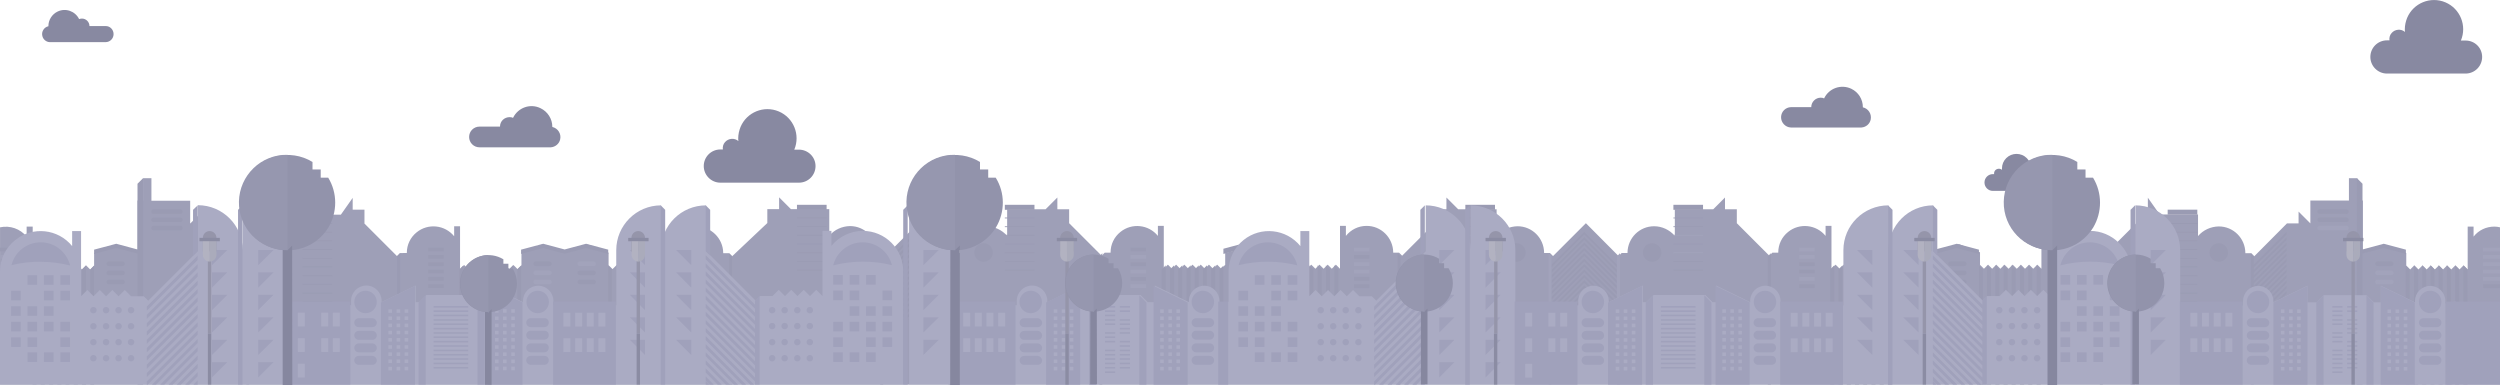 <svg xmlns="http://www.w3.org/2000/svg" width="1400" height="215.7" viewBox="0 0 1400 215.7">
    <path fill="#9E9FB7" d="M1396.8 126.9c-4.5 0-8.8 2-11.6 5.6v-5.6h-3.3v24l-2.3-2.3-2.3 2.3-2.3-2.3-2.3 2.3-2.3-2.3-2.3 2.3-2.3-2.3-2.3 2.3-2.3-2.3-2.3 2.3-2.3-2.3-2.3 2.3-2.3-2.3-2.3 2.3-2.2-2.2v-7l-11.8-4.6-12.5 4.6v-29.4h-3.1V99.8h-4.7v12.5h-21.6v12.8l-6.6-6.6v6.6h-6.5l-18.3 18.4-1.7-1.7h-3.3v-.2c-.1-8.2-6.7-14.8-14.9-14.8-4.5.1-8.7 2-11.6 5.4v-12.1h-21.5l-6.6-9.4v6.6h-6.6v7.8l-18.2 18.2-1.7-1.7h-3.3v-.2c-.1-8.2-6.9-14.8-15.1-14.8-4.4.1-8.6 2.1-11.4 5.5v-5.6h-3.3v24l-2.3-2.3-2.3 2.3-2.3-2.3-2.3 2.3-2.3-2.3-2.3 2.3-2.3-2.3-2.3 2.3-2.3-2.3-2.3 2.3-2.3-2.3-2.3 2.3-2.3-2.3-2.3 2.3-2.2-2.2v-7l-11.8-4.6-12.6 4.6-12.6-4.6-11.8 4.6v7l-2.2 2.2-2.3-2.3-2.3 2.3-2.3-2.3-2.3 2.3-2.3-2.3-2.3 2.3-2.3-2.3-2.3 2.3-2.3-2.3-2.3 2.3-2.3-2.3-2.3 2.3-2.3-2.3-2.3 2.3v-24h-3.3v5.6c-5.2-6.4-14.6-7.4-21-2.2-3.5 2.8-5.5 7-5.5 11.4v.2h-3.3l-1.7 1.7-18.2-18.2v-7.8H966v-6.6l-6.6 6.6h-21.5v14.9c-2.9-3.4-7.2-5.4-11.6-5.4-8.2 0-14.8 6.6-14.9 14.8v.2h-3.3l-1.7 1.7-18.3-18.4-18.4 18.4-1.7-1.7h-3.3v-.2c-.1-8.2-6.7-14.8-14.9-14.8-4.5.1-8.7 2-11.7 5.4v-14.9h-21.5l-6.6-6.6v6.6h-6.6v7.8l-18.2 18.2-1.7-1.7h-3.3v-.2c-.1-8.2-6.8-14.9-15-14.8-4.5 0-8.7 2.1-11.5 5.6v-5.6h-3.3v24l-2.3-2.3-2.3 2.3-2.3-2.3-2.3 2.3-2.3-2.3-2.3 2.3-2.3-2.3-2.3 2.3-2.3-2.3-2.3 2.3-2.3-2.3-2.3 2.3-2.3-2.3-2.3 2.3-2.2-2.2v-6.6l-14.9-4-15 4v6.6l-2.2 2.2-2.3-2.3-2.3 2.3-2.3-2.3-2.3 2.3-2.3-2.3-2.3 2.3-2.3-2.3-2.3 2.3-2.3-2.3-2.3 2.3-2.3-2.3-2.3 2.3-2.3-2.3-2.3 2.3v-24h-3.3v5.6c-5.2-6.4-14.6-7.4-21-2.2-3.5 2.8-5.5 7-5.5 11.4v.2h-3.3l-1.7 1.7-18.2-18.2v-7.8h-6.6v-6.6l-6.6 6.6H564v14.9c-2.9-3.4-7.2-5.3-11.6-5.4-8.2 0-14.8 6.6-14.9 14.8v.2h-3.3l-1.7 1.7-18.3-18.4-18.3 18.3-1.7-1.7h-3.3v-.2c-.1-8.2-6.7-14.8-14.9-14.8-4.5.1-8.7 2-11.6 5.4v-14.9h-21.5l-6.6-6.6v6.6h-6.6v7.8L410 143.5l-1.7-1.7H405v-.2c-.1-8.2-6.9-14.8-15.1-14.8-4.4.1-8.6 2.1-11.4 5.5v-5.6h-3.3v24l-2.3-2.3-2.3 2.3-2.3-2.3-2.3 2.3-2.3-2.3-2.3 2.3-2.3-2.3-2.3 2.3-2.3-2.3-2.3 2.3-2.3-2.3-2.3 2.3-2.3-2.3-2.3 2.3-2.2-2.2v-7l-11.8-4.6-12.6 4.6-12.6-4.6-11.8 4.6v7l-2.2 2.2-2.3-2.3-2.3 2.3-2.3-2.3-2.3 2.3-2.3-2.3-2.3 2.3-2.3-2.3-2.3 2.3-2.3-2.3-2.3 2.3-2.3-2.3-2.3 2.3-2.3-2.3-2.3 2.3v-24h-3.3v5.6c-5.2-6.4-14.6-7.4-21-2.2-3.5 2.8-5.5 7-5.5 11.4v.2H224l-1.7 1.7-18.2-18.2v-7.8h-6.6v-6.6l-6.6 9.4h-21.5v12.1c-2.9-3.4-7.1-5.3-11.6-5.4-8.2 0-14.8 6.6-14.9 14.8v.2h-3.3l-1.7 1.7-18.3-18.4h-6.5v-6.6l-6.6 6.6v-12.8H84.8V99.8h-4.7v12.5H77v29.4l-12.5-4.6-11.8 4.6v7l-2.2 2.2-2.3-2.3-2.3 2.3-2.3-2.3-2.3 2.3-2.3-2.3-2.3 2.3-2.3-2.3-2.3 2.3-2.3-2.3-2.3 2.3-2.3-2.3-2.3 2.3-2.3-2.3-2.3 2.3v-24h-3.4v5.6c-3.6-4.4-9.3-6.4-14.9-5.2v88.1h1400v-88.1c-1.1-.3-2.2-.4-3.2-.4z"></path>
    <g fill="#9A9BB3">
        <path d="M408.3 215.3h1.7v-71.8l-1.7-1.7zm-185.9 0h1.7v-73.5l-1.7 1.7zm393.3 0h1.6v-73.5l-1.6 1.7zm-308.1-68.9H300c-.7 0-1.3.6-1.3 1.3 0 .7.6 1.3 1.3 1.3h7.7c.7 0 1.3-.6 1.3-1.3-.1-.7-.6-1.3-1.4-1.3zm-50.4 33.5h2.3v-31.3l-2.3 2.3zm4.7 0h2.3v-31.3l-2.3 2.3zm4.6 0h2.3v-31.3l-2.3 2.3zm4.7 0h2.3v-31.3l-2.3 2.3zm4.5 0h2.3v-31.3l-2.3 2.3zm4.6 0h2.3v-31.3l-2.3 2.3zm4.7 0h2.3v-31.3l-2.3 2.3zm4.6 0h2.2v-31.1l-2.2 2.1zm-120.2-62.5H186v2.8h-16.6zm0 7.5H186v.5h-16.6zm0 4.9H186v.5h-16.6zm0 4.8H186v.5h-16.6zm0 4.9H186v.5h-16.6zm0 4.9H186v.5h-16.6zm0 4.8H186v.5h-16.6zm0 5v.5h16.7v-.6h-16.7zm0 4.8H186v.5h-16.6zm0 4.9H186v.5h-16.6zm0 4.9H186v.5h-16.6zm0 4.8H186v.5h-16.6zm0 4.9H186v.5h-16.6zm0 4.8H186v.5h-16.6zM101 117.2H86c-.7 0-1.3.6-1.3 1.3 0 .7.6 1.3 1.3 1.3h15c.7 0 1.3-.6 1.3-1.3-.1-.7-.6-1.3-1.3-1.3zm0 4.6H86c-.7 0-1.3.6-1.3 1.3 0 .7.6 1.3 1.3 1.3h15c.7 0 1.3-.6 1.3-1.3 0-.7-.6-1.3-1.3-1.3zm0 4.6H86c-.7 0-1.3.6-1.3 1.3 0 .7.6 1.3 1.3 1.3h15c.7 0 1.3-.6 1.3-1.3-.1-.7-.6-1.3-1.3-1.3zm-24 13.3l-11.9-3.2-12.4 3.3v2.4l12.4-3.3L77 142v73.3h3.1V99.8l-3.1 3.1zm162.8-1h8.7v2.1h-8.7zm0 4.1h8.7v2.1h-8.7zm0 4.1h8.7v2.1h-8.7zm0 4.1h8.7v2.1h-8.7zm0 4.1h8.7v2.1h-8.7zm0 4.1h8.7v2.1h-8.7zm76.4-17.1l12-3.2 12.4 3.3v-2.4l-12.4-3.3-12 3.2-12-3.2-12.4 3.3v2.4l12.4-3.3 12 3.2zm16.2 9.4h-7.7c-.7 0-1.3.6-1.3 1.3 0 .7.6 1.3 1.3 1.3h7.7c.7 0 1.3-.6 1.3-1.3 0-.7-.6-1.3-1.3-1.3zm0 5.1h-7.7c-.7 0-1.3.6-1.3 1.3 0 .7.6 1.3 1.3 1.3h7.7c.7 0 1.3-.6 1.3-1.3 0-.7-.6-1.3-1.3-1.3zm40.4 23.3h2.3v-29l-2.3-2.3zm-4.6 0h2.3v-29l-2.3-2.3zm-4.7 0h2.3v-29l-2.3-2.3zm-4.6 0h2.3v-29l-2.3-2.3zm-4.5 0h2.2v-29l-2.2-2.3zm-4.7 0h2.3v-29l-2.3-2.3zm-4.6 0h2.3v-29l-2.3-2.3zm-4.5 0h2.1v-29l-2.1-2.1zm105.7-65.2h16.6v2.8h-16.6zm0 7.1h16.6v.5h-16.6zm0 4.9h16.6v.5h-16.6zm0 4.8h16.6v.5h-16.6zm0 4.9h16.6v.5h-16.6zm0 4.9h16.6v.5h-16.6zm0 4.8h16.6v.5h-16.6zm0 4.9h16.6v.5h-16.6zm50.3 28.2h1.5l14.7-14.8 14.8 14.8h1.5l-16.3-16.3z"></path>
        <path d="M511.6 179.2h2.4l-1.2-1.2z"></path>
        <path d="M508.6 179.2h1.5l2.7-2.7 2.7 2.7h1.5l-4.2-4.2z"></path>
        <path d="M499.6 179.2h1.5l11.7-11.8 11.7 11.8h1.5l-13.2-13.3z"></path>
        <path d="M505.6 179.2h1.5l5.7-5.7 5.7 5.7h1.5l-7.2-7.2z"></path>
        <path d="M502.6 179.2h1.5l8.7-8.7 8.7 8.7h1.5l-10.2-10.3z"></path>
        <circle cx="474.8" cy="141.4" r="5.2"></circle>
        <path d="M650.5 179.9h2.3v-31.3l-2.3 2.3zm4.7 0h2.3v-31.3l-2.3 2.3zm4.6 0h2.3v-31.3l-2.3 2.3zm4.6 0h2.4v-31.3l-2.4 2.3zm4.6 0h2.3v-31.3l-2.3 2.3zm4.6 0h2.3v-31.3l-2.3 2.3zm4.6 0h2.4v-31.3l-2.4 2.3zm4.7 0h2.2v-31.1l-2.2 2.1zm-120.2-65.2h16.6v2.8h-16.6zm0 7.1h16.6v.5h-16.6zm0 4.9h16.6v.5h-16.6zm0 4.8h16.6v.5h-16.6zm0 4.9h16.6v.5h-16.6zm0 4.9h16.6v.5h-16.6zm0 4.8h16.6v.5h-16.6zm0 4.9h16.6v.5h-16.6zm-31.5-2.9l-18.3-18.3-18.3 18.3v-4.6l-1.7-1.7v73.5h1.7v-36.2h.6l17.7-17.7 17.7 17.7h.6v36.2h1.7v-73.5l-1.7 1.7v4.6zm-18.4-16.8l18.3 18.3v1.5l-18.3-18.4-18.3 18.4v-1.5l18.3-18.3zm0 22.6l-18.3 18.4v-1.5l18.3-18.3 18.3 18.3v1.5l-18.3-18.4zm18.4 19.8v1.5l-18.3-18.4-18.3 18.4v-1.5l18.3-18.3 18.3 18.3zm-18.4-22.8l-18.3 18.3v-1.5l18.3-18.3 18.3 18.3v1.5l-18.3-18.3zm0-3l-18.3 18.3v-1.5l18.3-18.3 18.3 18.3v1.5l-18.3-18.3zm0-3.1l-18.3 18.4v-1.5l18.3-18.3 18.3 18.3v1.5l-18.3-18.4zm0-3l-18.3 18.4v-1.5l18.3-18.3 18.3 18.3v1.5l-18.3-18.4zm0-3l-18.3 18.4v-1.5l18.3-18.3 18.3 18.3v1.5l-18.3-18.4zm0-3l-18.3 18.4v-1.5l18.3-18.3 18.3 18.3v1.5l-18.3-18.4zm0 24.1l-18.3 18.3v-1.5l18.3-18.3 18.3 18.3v1.5l-18.3-18.3z"></path>
        <circle cx="550.8" cy="141.4" r="5.2"></circle>
        <path d="M633.1 138.7h8.7v2.1h-8.7zm0 8.2h8.7v2.1h-8.7zm0 8.2h8.7v2.1h-8.7zm-564.5-8.7h-7.7c-.7 0-1.3.6-1.3 1.3 0 .7.6 1.3 1.3 1.3h7.7c.7 0 1.3-.6 1.3-1.3 0-.7-.6-1.3-1.3-1.3zm0 5.1h-7.7c-.7 0-1.3.6-1.3 1.3 0 .7.6 1.3 1.3 1.3h7.7c.7 0 1.3-.6 1.3-1.3 0-.7-.6-1.3-1.3-1.3zm0 5.1h-7.7c-.7 0-1.3.6-1.3 1.3 0 .7.6 1.3 1.3 1.3h7.7c.7 0 1.3-.6 1.3-1.3 0-.7-.6-1.3-1.3-1.3zm-22.7 58.7h2.3v-66.7l-2.3 2.3zm4.7 0h2.1v-66.5l-2.1 2.1zM0 138.7h9.5v2.1H0zm990 76.6h1.7v-73.5l-1.7 1.7zm185.9 0h1.7v-71.8l-1.7-1.7zm-393.2 0h1.6v-71.8l-1.6-1.7zm317.3-68.9h-7.7c-.7 0-1.3.6-1.3 1.3 0 .7.6 1.3 1.3 1.3h7.7c.7 0 1.3-.6 1.3-1.3 0-.7-.6-1.3-1.3-1.3zm0 5.1h-7.7c-.7 0-1.3.6-1.3 1.3 0 .7.6 1.3 1.3 1.3h7.7c.7 0 1.3-.6 1.3-1.3 0-.7-.6-1.3-1.3-1.3zm0 5.1h-7.7c-.7 0-1.3.6-1.3 1.3 0 .7.6 1.3 1.3 1.3h7.7c.7 0 1.3-.6 1.3-1.3 0-.7-.6-1.3-1.3-1.3zm40.5 58.7h2.3v-64.4l-2.3-2.3zm-4.7 0h2.3v-64.4l-2.3-2.3zm-4.6 0h2.3v-64.4l-2.3-2.3zm-4.7 0h2.3v-64.4l-2.3-2.3zm-4.5 0h2.3v-64.4l-2.3-2.3zm-4.6 0h2.3v-64.4l-2.3-2.3zm-4.7 0h2.3v-64.4l-2.3-2.3zm-4.5 0h2.2v-64.4l-2.2-2.1zm105.7-97.9h16.6v2.8h-16.6zm0 7.5h16.6v.5h-16.6zm0 4.9h16.6v.5h-16.6zm0 4.8h16.6v.5h-16.6zm0 4.9h16.6v.5h-16.6zm0 4.9h16.6v.5h-16.6zm0 4.8h16.6v.5h-16.6zm0 5v.5h16.7v-.6h-16.7zm0 4.8h16.6v.5h-16.6zm0 4.9h16.6v.5h-16.6zm0 4.9h16.6v.5h-16.6zm0 4.8h16.6v.5h-16.6zm0 4.9h16.6v.5h-16.6zm0 4.8h16.6v.5h-16.6zm51.8-4.1l14.8-14.7V163l-16.3 16.2zm14.8 0V178l-1.2 1.2zm-2.7 0l2.7-2.7V175l-4.2 4.2zm-9.1 0l11.8-11.7V166l-13.3 13.2zm6.1 0l5.7-5.7V172l-7.2 7.2zm-3 0l8.7-8.7V169l-10.3 10.2zm42.2-62h-15c-.7 0-1.3.6-1.3 1.3 0 .7.6 1.3 1.3 1.3h15c.7 0 1.3-.6 1.3-1.3 0-.7-.6-1.3-1.3-1.3zm0 4.6h-15c-.7 0-1.3.6-1.3 1.3 0 .7.6 1.3 1.3 1.3h15c.7 0 1.3-.6 1.3-1.3 0-.7-.6-1.3-1.3-1.3z"></path>
        <path d="M1262.1 143.5l-1.6-1.7v73.5h1.6v-36.1h.6l17.8-17.7V160l-18.4 18.3v-1.5l18.4-18.3V157l-18.4 18.3v-1.5l18.4-18.3v-1.6l-18.4 18.4v-1.5l18.4-18.4v-1.5l-18.4 18.4v-1.5l18.4-18.4v-1.5l-18.4 18.4v-1.5l18.4-18.4v-1.5l-18.4 18.3v-1.5l18.4-18.3v-1.5l-18.4 18.3v-1.5l18.4-18.3v-1.5l-18.4 18.3v-1.5l18.4-18.3v-1.5l-18.4 18.3v-1.5l18.4-18.3v-1.5l-18.4 18.3v-1.5l18.4-18.3v-1.6l-18.4 18.4z"></path>
        <circle cx="1242.5" cy="141.4" r="5.2"></circle>
        <path d="M1151.5 138.7h8.7v2.1h-8.7zm0 8.2h8.7v2.1h-8.7zm0 8.2h8.7v2.1h-8.7zm0 4.1h8.7v2.1h-8.7zm-43.3-17v-2.4l-12.4-3.3-12 3.2v2.4l12-3.2zm-83.3 73.1h2.3v-66.7l-2.3 2.3zm4.6 0h2.3v-66.7l-2.3 2.3zm4.7 0h2.3v-66.7l-2.3 2.3zm4.6 0h2.3v-66.7l-2.3 2.3zm4.6 0h2.2v-66.7l-2.2 2.3zm4.6 0h2.3v-66.7l-2.3 2.3zm4.6 0h2.3v-66.7l-2.3 2.3zm4.6 0h2.2v-66.5l-2.2 2.1zM937.1 114.7h16.6v2.8h-16.6zm0 7.1h16.6v.5h-16.6zm0 4.9h16.6v.5h-16.6zm0 9.7h16.6v.5h-16.6zm0 9.7h16.6v.5h-16.6zm0 4.9h16.6v.5h-16.6z"></path>
        <circle cx="925.2" cy="141.4" r="5.2"></circle>
        <path d="M1007.5 146.9h8.7v2.1h-8.7zm0 4.1h8.7v2.1h-8.7zm0 8.2h8.7v2.1h-8.7zm-299.8-7.4h-15.3c-.7 0-1.3.6-1.3 1.3 0 .7.6 1.3 1.3 1.3h15.3c.7 0 1.3-.6 1.3-1.3 0-.8-.6-1.3-1.3-1.3zm0 5.1h-15.3c-.7 0-1.3.6-1.3 1.3 0 .7.6 1.3 1.3 1.3h15.3c.7 0 1.3-.6 1.3-1.3 0-.7-.6-1.3-1.3-1.3zm39.5 23h2.3v-29l-2.3-2.3zm-4.7 0h2.3v-29l-2.3-2.3zm-4.6 0h2.3v-29l-2.3-2.3zm-4.7 0h2.3v-29l-2.3-2.3zm-4.5 0h2.3v-29l-2.3-2.3zm-4.6 0h2.3v-29l-2.3-2.3zm-4.7 0h2.3v-29l-2.3-2.3zm-4.5 0h2.2v-29l-2.2-2.1zm105.7-65.2h16.6v2.8h-16.6zm0 7.1h16.6v.5h-16.6zm0 4.9h16.6v.5h-16.6zm0 14.6h16.6v.5h-16.6zm0 4.8h16.6v.5h-16.6zm0 4.9h16.6v.5h-16.6zm50.3 28.2h1.5l14.8-14.8 14.7 14.8h1.5l-16.2-16.3zm-2.1-31v1.5l18.4-18.4 18.4 18.4v-1.5l-18.4-18.4z"></path>
        <path d="M886 179.2h2.4l-1.2-1.2zm-17.2-28v1.5l18.4-18.4 18.4 18.4v-1.5l-18.4-18.4z"></path>
        <path d="M883 179.2h1.5l2.7-2.7 2.7 2.7h1.5l-4.2-4.2z"></path>
        <path d="M874 179.2h1.5l11.7-11.8 11.7 11.8h1.5l-13.2-13.3z"></path>
        <path d="M880 179.2h1.5l5.7-5.7 5.7 5.7h1.5l-7.2-7.2z"></path>
        <path d="M877 179.2h1.5l8.7-8.7 8.7 8.7h1.5l-10.2-10.3zm-8.2-12.9v1.5l18.4-18.4 18.4 18.4v-1.5l-18.4-18.4z"></path>
        <path d="M868.8 154.2v1.5l18.4-18.4 18.4 18.4v-1.5l-18.4-18.4z"></path>
        <path d="M868.8 169.3v1.5l18.4-18.4 18.4 18.4v-1.5l-18.4-18.4z"></path>
        <path d="M868.8 172.3v1.5l18.4-18.4 18.4 18.4v-1.5l-18.4-18.4z"></path>
        <path d="M868.8 178.3v.9h.6l17.8-17.8 17.7 17.8h.7v-.9l-18.4-18.4z"></path>
        <path d="M868.8 175.3v1.5l18.4-18.4 18.4 18.4v-1.5l-18.4-18.4z"></path>
        <path d="M868.8 163.3v1.5l18.4-18.4 18.4 18.4v-1.5l-18.4-18.4z"></path>
        <path d="M868.8 157.2v1.5l18.4-18.4 18.4 18.4v-1.5l-18.4-18.4z"></path>
        <path d="M868.8 160.2v1.6l18.4-18.5 18.4 18.5v-1.6l-18.4-18.4z"></path>
        <circle cx="849.2" cy="141.4" r="5.2"></circle>
        <path d="M758.2 142.8h8.7v2.1h-8.7zm0 12.3h8.7v2.1h-8.7zm0 4.1h8.7v2.1h-8.7zm-43.3-17v-2.9l-14.9-4-14.9 4v2.9l14.9-4zm624.2 4.2h-7.7c-.7 0-1.3.6-1.3 1.3 0 .7.6 1.3 1.3 1.3h7.7c.7 0 1.3-.6 1.3-1.3 0-.7-.6-1.3-1.3-1.3zm40.4 68.9h2.3v-64.4l-2.3-2.3zm-4.6 0h2.3v-64.4l-2.3-2.3zm-4.7 0h2.3v-64.4l-2.3-2.3zm-4.6 0h2.3v-64.4l-2.3-2.3zm-4.5 0h2.2v-64.4l-2.2-2.3zm-4.7 0h2.3v-64.4l-2.3-2.3zm-4.6 0h2.3v-64.4l-2.3-2.3zm-4.6 0h2.2v-64.4l-2.2-2.1zm43.3-56.1h9.5v2.1h-9.5z"></path>
        <path d="M1334.9 138.9l12.4 3.3v-2.4l-12.4-3.3-11.9 3.2v-36.8l-3.1-3.1v115.5h3.1V142z"></path>
    </g>
    <g fill="#A2A3BB">
        <path d="M307.6 151.5H300c-.7 0-1.3.6-1.3 1.3 0 .7.6 1.3 1.3 1.3h7.7c.7 0 1.3-.6 1.3-1.3-.1-.7-.6-1.3-1.4-1.3zm0 5.1H300c-.7 0-1.3.6-1.3 1.3 0 .7.6 1.3 1.3 1.3h7.7c.7 0 1.3-.6 1.3-1.3-.1-.7-.6-1.3-1.4-1.3zm-188.1 7.9l14.8 14.7h1.5L119.5 163zm0 14.7h1.2l-1.2-1.2zm0-2.7l2.7 2.7h1.5l-4.2-4.2zm0-9l11.7 11.7h1.6L119.5 166zm0 6l5.7 5.7h1.5l-7.2-7.2zm0-3l8.7 8.7h1.5L119.5 169z"></path>
        <path d="M137.9 148.2l-18.4-18.4v1.6l18.4 18.3v1.5l-18.4-18.3v1.5l18.4 18.3v1.5l-18.4-18.3v1.5l18.4 18.3v1.5l-18.4-18.3v1.5l18.4 18.3v1.5l-18.4-18.3v1.5l18.4 18.3v1.5l-18.4-18.3v1.5l18.4 18.4v1.5l-18.4-18.4v1.5l18.4 18.4v1.5l-18.4-18.4v1.5l18.4 18.4v1.5l-18.4-18.4v1.6l18.4 18.3v1.5L119.5 157v1.5l18.4 18.3v1.5L119.5 160v1.5l17.8 17.7h.6v36.1h1.6v-73.5l-1.6 1.7z"></path>
        <circle cx="157.5" cy="141.4" r="5.2"></circle>
        <path d="M332.4 146.4h-7.7c-.7 0-1.3.6-1.3 1.3 0 .7.6 1.3 1.3 1.3h7.7c.7 0 1.3-.6 1.3-1.3 0-.7-.6-1.3-1.3-1.3zm51.4-7.7h8.7v2.1h-8.7zm0 4.1h8.7v2.1h-8.7zm0 4.1h8.7v2.1h-8.7zm0 4.1h8.7v2.1h-8.7zm0 4.1h8.7v2.1h-8.7zm0 4.1h8.7v2.1h-8.7zm249.3-16.4h8.7v2.1h-8.7zm0 8.2h8.7v2.1h-8.7zm0 8.2h8.7v2.1h-8.7zM18.2 215.3h2.3v-66.7l-2.3 2.3zm4.6 0h2.3v-66.7l-2.3 2.3zm4.7 0h2.3v-66.7l-2.3 2.3zm4.6 0h2.3v-66.7l-2.3 2.3zm4.6 0h2.2v-66.7l-2.2 2.3zm4.6 0h2.3v-66.7l-2.3 2.3zM0 142.8h9.5v2.1H0zm0 4.1h9.5v2.1H0zm0 4.1h9.5v2.1H0zm0 4.1h9.5v2.1H0zm0 4.1h9.5v2.1H0zm1314-32.8h-15c-.7 0-1.3.6-1.3 1.3 0 .7.6 1.3 1.3 1.3h15c.7 0 1.3-.6 1.3-1.3 0-.7-.6-1.3-1.3-1.3zm-162.5 16.4h8.7v2.1h-8.7zm0 8.2h8.7v2.1h-8.7zm-76.2-4.6h-7.7c-.7 0-1.3.6-1.3 1.3 0 .7.6 1.3 1.3 1.3h7.7c.7 0 1.3-.6 1.3-1.3 0-.7-.6-1.3-1.3-1.3zm0 5.1h-7.7c-.7 0-1.3.6-1.3 1.3 0 .7.6 1.3 1.3 1.3h7.7c.7 0 1.3-.6 1.3-1.3 0-.7-.6-1.3-1.3-1.3zm0 5.1h-7.7c-.7 0-1.3.6-1.3 1.3 0 .7.6 1.3 1.3 1.3h7.7c.7 0 1.3-.6 1.3-1.3 0-.7-.6-1.3-1.3-1.3zm-138.2-25.1h16.6v.5h-16.6zm0 9.8h16.6v.5h-16.6zm-31.6 74h1.7v-73.5l-1.7 1.7zm102-76.6h8.7v2.1h-8.7zm0 4.1h8.7v2.1h-8.7zm0 12.3h8.7v2.1h-8.7zm64.3-18.6l-12.4 3.3v2.4l12.4-3.3 12 3.2v-2.4l-12-3.2zm-364.1 10.2h-15.3c-.7 0-1.3.6-1.3 1.3 0 .7.6 1.3 1.3 1.3h15.3c.7 0 1.3-.6 1.3-1.3 0-.7-.6-1.3-1.3-1.3zm112.9-15.2h16.6v.5h-16.6zm0 4.9h16.6v.5h-16.6zm46.6 78.9h1.6v-71.8l-1.6-1.7zm-109-76.6h8.7v2.1h-8.7zm0 8.2h8.7v2.1h-8.7zm0 4.1h8.7v2.1h-8.7zm580.9.5h-7.7c-.7 0-1.3.6-1.3 1.3 0 .7.6 1.3 1.3 1.3h7.7c.7 0 1.3-.6 1.3-1.3 0-.7-.6-1.3-1.3-1.3zm0 5.1h-7.7c-.7 0-1.3.6-1.3 1.3 0 .7.6 1.3 1.3 1.3h7.7c.7 0 1.3-.6 1.3-1.3 0-.7-.6-1.3-1.3-1.3zm51.4-17.9h9.5v2.1h-9.5zm0 4.1h9.5v2.1h-9.5zm0 4.1h9.5v2.1h-9.5zm0 4.1h9.5v2.1h-9.5zm0 4.1h9.5v2.1h-9.5z"></path>
    </g>
    <path d="M483.2 129.3c-6.8 0-13.3 3.1-17.6 8.4v-8.4h-5v36.5l-3.5-3.5-3.5 3.5-3.5-3.5-3.5 3.5-3.5-3.5-3.5 3.5-3.5-3.5-3.5 3.5h-7l-2.5 2.5-27.7-27.7V115c-13.9 0-25.2 11.2-25.2 25.1v.1V115c-13.9 0-25.1 11.3-25.1 25.1V171h-35.2v-2.5c0-4.7-3.8-8.5-8.5-8.5s-8.5 3.8-8.5 8.5v.7l-19.1-9.3v9.3h-2l-4-4h-29l-4 4h-2v-9.3l-19.1 9.3v-.7c0-4.7-3.8-8.6-8.5-8.6s-8.6 3.8-8.6 8.5v2.5H161V140c0-13.9-11.3-25.1-25.1-25.1V140c0-13.9-11.3-25.1-25.1-25.1v25.7L83 168.4l-2.5-2.5h-7.1l-3.5-3.5-3.5 3.5-3.5-3.5-3.5 3.5-3.5-3.5-3.5 3.5-3.5-3.5-3.5 3.5v-36.5h-5v8.4c-7.9-9.7-22.1-11.2-31.8-3.4C3.2 138.6.1 145 0 151.7v63.6h505.8v-63.6c-.1-12.4-10.2-22.4-22.6-22.4zm687.2 0c-6.8 0-13.3 3.1-17.6 8.4v-8.4h-5v36.5l-3.5-3.5-3.5 3.5-3.5-3.5-3.5 3.5-3.5-3.5-3.5 3.5-3.5-3.5-3.5 3.5h-7l-2.5 2.5-27.7-27.7V115c-13.9 0-25.1 11.3-25.1 25.2V115c-13.9 0-25.2 11.2-25.2 25.1V171h-35.2v-2.5c0-4.7-3.8-8.5-8.5-8.5s-8.5 3.8-8.5 8.5v.7l-19.1-9.3v9.3h-2l-4-4h-29l-4 4h-2v-9.3l-19.1 9.3v-.7c0-4.7-3.8-8.5-8.6-8.5-4.7 0-8.5 3.8-8.5 8.5v2.5h-35.2v-30.9c0-13.9-11.3-25.1-25.1-25.1v25.1c0-13.9-11.3-25.1-25.1-25.1v25.7l-27.7 27.7-2.5-2.5h-7l-3.5-3.5-3.5 3.5-3.5-3.5-3.5 3.5-3.5-3.5-3.5 3.5-3.5-3.5-3.5 3.5v-36.5h-5v8.4c-7.9-9.7-22.1-11.2-31.8-3.4-5.3 4.2-8.3 10.6-8.4 17.4V169l-5.1.9v-1.3c0-4.7-3.8-8.6-8.5-8.6s-8.6 3.8-8.6 8.5v.7l-19.1-9.3v9.3h-4l-4-4h-24.1l-4 4h-5v-9.3l-19.1 9.3v-.7c0-4.7-3.8-8.6-8.5-8.6s-8.6 3.8-8.6 8.5v2.5h-35.2V140c0-13.9-11.3-25.1-25.1-25.1v100.3h684.7v-63.6c-.9-12.3-11-22.3-23.4-22.3zm199 40.6v-1.3c0-4.7-3.8-8.5-8.5-8.5s-8.5 3.8-8.5 8.5v.7l-19.1-9.3v9.3h-4l-4-4h-24.1l-4 4h-5V160l-19.1 9.3v-.7c0-4.7-3.8-8.5-8.5-8.5s-8.5 3.8-8.5 8.5v2.5h-35.2v-30.9c0-13.9-11.2-25.2-25.1-25.2v100.4h177.5l2-46.5-5.9 1z"
        fill="#AAABC3"></path>
    <path fill="#A0A1BB" d="M1082.4 215.4h2l-2-2zm27.7-44.8l-27.7-27.7v2.3l27.7 27.7v2.2l-27.7-27.6v2.2l27.7 27.7v2.3l-27.7-27.7v2.3l27.7 27.6v2.3l-27.7-27.7v2.3l27.7 27.7v2.2l-27.7-27.6v2.2l27.7 27.7v2.2l-27.7-27.6v2.2l27.7 27.7v2.3l-27.7-27.7v2.3l27.7 27.6v2.3l-27.7-27.7v2.3l27.7 27.7v2.2l-27.7-27.6v2.2l27.7 27.7v2.3l-27.7-27.7v2.3l27.7 27.6v-.5 2.3h2.5v-49.6l-2.5 2.5zm-27.7 42.5l2.3 2.3h2.3l-4.6-4.6zm0-22.6l24.9 24.9h2.3l-27.2-27.2zm0 13.6l11.3 11.3h2.3l-13.6-13.6zm0-9.1l20.4 20.4h2.2l-22.6-22.7zm0 13.6l6.8 6.8h2.3l-9.1-9.1zm0-9.1l15.9 15.9h2.2l-18.1-18.1zm-286.5 15.9h2V213l-2.3 2.4zm-21.3 0l23.3-23.3v-2.3l-25.6 25.6zm14 0l9.3-9.3v-2.4l-11.6 11.7zm-9.3 0l18.6-18.7v-2.3l-20.9 21zm13.9 0l4.7-4.7v-2.3l-7 7zm-9.3 0l14-14v-2.3l-16.3 16.3zM769.5 174l28.4-28.4v-2.4l-28.4 28.5zm0 4.6l28.4-28.4v-2.3l-28.4 28.4zm0 9.4l28.4-28.5v-2.3l-28.4 28.4zm0 23.2l28.4-28.4v-2.3l-28.4 28.4zm0 4.2h.5l27.9-28v-2.3l-28.4 28.5zm0-32.1l28.4-28.4v-2.4L769.5 181zm0 23.3l28.4-28.5v-2.3l-28.4 28.4zm0-14l28.4-28.4v-2.4l-28.4 28.5zm0 9.3l28.4-28.4v-2.4l-28.4 28.5zm0-4.6l28.4-28.5v-2.3l-28.4 28.4zm-374.3 18.1h2l-2-2zm27.6-44.8l-27.6-27.7v2.3l27.6 27.7v2.2l-27.6-27.6v2.2l27.6 27.7v2.3L395.2 152v2.3l27.6 27.6v2.3l-27.6-27.7v2.3l27.6 27.7v2.2l-27.6-27.6v2.2l27.6 27.7v2.2l-27.6-27.6v2.2l27.6 27.7v2.3l-27.6-27.7v2.3l27.6 27.6v2.3l-27.6-27.7v2.3l27.6 27.7v2.2l-27.6-27.6v2.2l27.6 27.7v2.3l-27.6-27.7v2.3l27.6 27.6v-.5 2.3h2.6v-49.6l-2.6 2.5zm-27.6 42.5l2.2 2.3h2.3l-4.5-4.6zm0-22.6l24.9 24.9h2.2l-27.1-27.2zm0 13.6l11.3 11.3h2.2l-13.5-13.6zm0-9.1l20.3 20.4h2.3l-22.6-22.7zm0 13.6l6.7 6.8h2.3l-9-9.1zm0-9.1l15.8 15.9h2.3l-18.1-18.1zm-287.1-56.3l2.6-2.5V115l-2.6 2.5zm-92.7 10.9h5.4v5.4h-5.4zm9.2 0H30v5.4h-5.4zm9.2 0h5.4v5.4h-5.4zm-27.6 8.7h5.4v5.4H6.2zm18.4 0H30v5.4h-5.4zm9.2 0h5.4v5.4h-5.4zm-27.6 8.7h5.4v5.4H6.2zm9.2 0h5.4v5.4h-5.4zm9.2 0H30v5.4h-5.4zm-18.4 8.7h5.4v5.4H6.2zm9.2 0h5.4v5.4h-5.4zm9.2 0H30v5.4h-5.4zm9.2 0h5.4v5.4h-5.4zm-27.6 8.7h5.4v5.4H6.2zm9.2 0h5.4v5.4h-5.4zm18.4 0h5.4v5.4h-5.4zm-18.4 8.4h5.4v5.4h-5.4zm9.2 0H30v5.4h-5.4zm9.2 0h5.4v5.4h-5.4zm-11-61.6c-7.8 0-14.5 5.3-16.4 12.8 5.3-1.3 10.7-2 16.2-1.9 5.6 0 11.3.7 16.7 2.1-2-7.7-8.7-13-16.5-13z"></path>
    <circle fill="#A0A1BB" cx="52.3" cy="173.7" r="1.8"></circle>
    <circle fill="#A0A1BB" cx="59.4" cy="173.7" r="1.8"></circle>
    <circle fill="#A0A1BB" cx="66.4" cy="173.7" r="1.8"></circle>
    <circle fill="#A0A1BB" cx="73.4" cy="173.7" r="1.8"></circle>
    <circle fill="#A0A1BB" cx="52.3" cy="182.7" r="1.8"></circle>
    <circle fill="#A0A1BB" cx="59.4" cy="182.7" r="1.8"></circle>
    <circle fill="#A0A1BB" cx="66.4" cy="182.7" r="1.8"></circle>
    <circle fill="#A0A1BB" cx="73.4" cy="182.7" r="1.8"></circle>
    <circle fill="#A0A1BB" cx="52.3" cy="191.6" r="1.8"></circle>
    <circle fill="#A0A1BB" cx="59.4" cy="191.6" r="1.8"></circle>
    <circle fill="#A0A1BB" cx="66.4" cy="191.6" r="1.8"></circle>
    <circle fill="#A0A1BB" cx="73.4" cy="191.6" r="1.8"></circle>
    <circle fill="#A0A1BB" cx="52.3" cy="200.6" r="1.8"></circle>
    <circle fill="#A0A1BB" cx="59.4" cy="200.6" r="1.8"></circle>
    <circle fill="#A0A1BB" cx="66.4" cy="200.6" r="1.8"></circle>
    <circle fill="#A0A1BB" cx="73.4" cy="200.6" r="1.8"></circle>
    <path fill="#A0A1BB" d="M144.6 148.5l8.6-8.5h-8.6zm0 12.6l8.6-8.6h-8.6zm0 12.6l8.6-8.6h-8.6zm0 12.5l8.6-8.5h-8.6zm0 12.6l8.6-8.5h-8.6zm0 12.6l8.6-8.6h-8.6zm89.8 4h4v-50.1l-4 4.1zm37.1 0h-4.1v-50.1l4.1 4.1zm-58.2 0h19.1v-55.3l-19.1 9.3z"></path>
    <circle fill="#A0A1BB" cx="204.7" cy="169.1" r="6.3"></circle>
    <path fill="#A0A1BB" d="M208.7 178.2h-7.8c-1.4 0-2.5 1.1-2.5 2.5s1.1 2.5 2.5 2.5h7.8c1.4-.1 2.4-1.3 2.3-2.7-.1-1.1-1-2.1-2.3-2.3zm0 7.1h-7.8c-1.4 0-2.5 1.1-2.5 2.5s1.1 2.5 2.5 2.5h7.8c1.4-.1 2.4-1.3 2.3-2.7-.1-1.2-1-2.2-2.3-2.3zm0 7h-7.8c-1.4 0-2.5 1.1-2.5 2.5s1.1 2.5 2.5 2.5h7.8c1.4-.1 2.4-1.3 2.3-2.7-.1-1.2-1-2.1-2.3-2.3zm0 7h-7.8c-1.4 0-2.5 1.1-2.5 2.5s1.1 2.5 2.5 2.5h7.8c1.4-.1 2.4-1.3 2.3-2.7-.1-1.1-1-2.1-2.3-2.3zm-75.4 16.1h2.5V115l-2.5 2.5zm-14.6-66.9l8.6-8.5h-8.6zm0 12.6l8.6-8.6h-8.6zm0 12.6l8.6-8.6h-8.6zm0 12.5l8.6-8.5h-8.6zm0 12.6l8.6-8.5h-8.6zm0 12.6l8.6-8.6h-8.6zm414.8-42.5h35.2v46.5h-35.2zm-16.4-20.4l8.6-8.5h-8.6zm0 12.6l8.6-8.6h-8.6zm0 12.6l8.6-8.6h-8.6zm0 12.5l8.6-8.5h-8.6zm0 12.6l8.6-8.5h-8.6zm92.8 16.6h4v-50.1l-4 4.1zm-24.1 0h19.1v-55.3l-19.1 9.3z"></path>
    <circle fill="#A0A1BB" cx="577.2" cy="169.1" r="6.3"></circle>
    <path fill="#A0A1BB" d="M581.3 178.2h-7.8c-1.4 0-2.5 1.1-2.5 2.5s1.1 2.5 2.5 2.5h7.8c1.4-.1 2.4-1.3 2.3-2.7-.2-1.1-1.1-2.1-2.3-2.3zm0 7.1h-7.8c-1.4 0-2.5 1.1-2.5 2.5s1.1 2.5 2.5 2.5h7.8c1.4-.1 2.4-1.3 2.3-2.7-.2-1.2-1.1-2.2-2.3-2.3zm0 7h-7.8c-1.4 0-2.5 1.1-2.5 2.5s1.1 2.5 2.5 2.5h7.8c1.4-.1 2.4-1.3 2.3-2.7-.2-1.2-1.1-2.1-2.3-2.3zm0 7h-7.8c-1.4 0-2.5 1.1-2.5 2.5s1.1 2.5 2.5 2.5h7.8c1.4-.1 2.4-1.3 2.3-2.7-.2-1.1-1.1-2.1-2.3-2.3zm-75.5 16.1h2.5V115l-2.5 2.5zm176.4-46.5h5.6v46.5h-5.6zM638 215.4h4v-46l-4-4.1zm316.4 0h4v-46l-4-4.1zm-308.4 0h19.1v-46l-19.1-9.3z"></path>
    <circle fill="#A0A1BB" cx="673.6" cy="169.1" r="6.3"></circle>
    <path fill="#A0A1BB" d="M677.4 178.2h-7.8c-1.4.1-2.4 1.3-2.3 2.7.1 1.2 1.1 2.2 2.3 2.3h7.8c1.4 0 2.5-1.1 2.5-2.5s-1.1-2.5-2.5-2.5zm0 7h-7.8c-1.4.1-2.4 1.3-2.3 2.7.1 1.2 1.1 2.2 2.3 2.3h7.8c1.4 0 2.5-1.1 2.5-2.5s-1.1-2.5-2.5-2.5zm0 7.1h-7.8c-1.4.1-2.4 1.3-2.3 2.7.1 1.2 1.1 2.2 2.3 2.3h7.8c1.4 0 2.5-1.1 2.5-2.5s-1.1-2.6-2.5-2.5c0-.1 0-.1 0 0zm0 7h-7.8c-1.4.1-2.4 1.3-2.3 2.7.1 1.2 1.1 2.2 2.3 2.3h7.8c1.4 0 2.5-1.1 2.5-2.5s-1.1-2.5-2.5-2.5zm-367.7-30.4h35.2v46.5h-35.2zm88-51.4l-2.5-2.5v25.7l2.5 2.5zM485 154h5.4v5.4H485zm-9.2 0h5.4v5.4h-5.4zm-9.2 0h5.4v5.4h-5.4zm27.6 8.7h5.4v5.4h-5.4zm-18.4 0h5.4v5.4h-5.4zm-9.2 0h5.4v5.4h-5.4zm27.6 8.8h5.4v5.4h-5.4zm-9.2 0h5.4v5.4H485zm-9.2 0h5.4v5.4h-5.4zm18.4 8.7h5.4v5.4h-5.4zm-9.2 0h5.4v5.4H485zm-9.2 0h5.4v5.4h-5.4zm-9.2 0h5.4v5.4h-5.4zm27.6 8.7h5.4v5.4h-5.4zm-9.2 0h5.4v5.4H485zm-18.4 0h5.4v5.4h-5.4zm18.4 8.4h5.4v5.4H485zm-9.2 0h5.4v5.4h-5.4zm-9.2 0h5.4v5.4h-5.4zm16.5-61.6c-7.8 0-14.6 5.3-16.5 12.9 10.8-2.7 22.1-2.8 32.9-.1-1.9-7.6-8.7-12.8-16.4-12.8z"></path>
    <circle fill="#A0A1BB" cx="453.5" cy="173.7" r="1.8"></circle>
    <circle fill="#A0A1BB" cx="446.5" cy="173.7" r="1.8"></circle>
    <circle fill="#A0A1BB" cx="439.4" cy="173.7" r="1.8"></circle>
    <circle fill="#A0A1BB" cx="432.4" cy="173.7" r="1.8"></circle>
    <circle fill="#A0A1BB" cx="453.5" cy="182.6" r="1.8"></circle>
    <circle fill="#A0A1BB" cx="446.5" cy="182.6" r="1.8"></circle>
    <circle fill="#A0A1BB" cx="439.4" cy="182.6" r="1.8"></circle>
    <circle fill="#A0A1BB" cx="432.4" cy="182.6" r="1.8"></circle>
    <circle fill="#A0A1BB" cx="453.5" cy="191.6" r="1.8"></circle>
    <circle fill="#A0A1BB" cx="446.5" cy="191.6" r="1.8"></circle>
    <circle fill="#A0A1BB" cx="439.4" cy="191.6" r="1.8"></circle>
    <circle fill="#A0A1BB" cx="432.4" cy="191.6" r="1.8"></circle>
    <circle fill="#A0A1BB" cx="453.5" cy="200.6" r="1.8"></circle>
    <circle fill="#A0A1BB" cx="446.5" cy="200.6" r="1.8"></circle>
    <circle fill="#A0A1BB" cx="439.4" cy="200.6" r="1.8"></circle>
    <circle fill="#A0A1BB" cx="432.4" cy="200.6" r="1.8"></circle>
    <path fill="#A0A1BB" d="M361.2 148.5V140h-8.5zm0 12.6v-8.6h-8.5zm0 12.6v-8.6h-8.5zm0 12.5v-8.5h-8.5zm0 12.6v-8.5h-8.5zm-87.8 16.6h19.2v-46.1l-19.2-9.2z"></path>
    <circle fill="#A0A1BB" cx="301.1" cy="169.1" r="6.3"></circle>
    <path fill="#A0A1BB" d="M304.9 178.2H297c-1.4.1-2.4 1.3-2.3 2.7.1 1.2 1.1 2.2 2.3 2.3h7.8c1.4 0 2.5-1.1 2.5-2.5.1-1.4-1.1-2.6-2.4-2.5-.1-.1-.1-.1 0 0zm0 7H297c-1.4.1-2.4 1.3-2.3 2.7.1 1.2 1.1 2.2 2.3 2.3h7.8c1.4 0 2.5-1.1 2.5-2.5.1-1.4-1.1-2.5-2.4-2.5-.1 0-.1 0 0 0zm0 7.1H297c-1.4.1-2.4 1.3-2.3 2.7.1 1.2 1.1 2.2 2.3 2.3h7.8c1.4 0 2.5-1.1 2.5-2.5.1-1.5-1.1-2.6-2.4-2.5-.1-.1-.1-.1 0 0zm0 7H297c-1.4.1-2.4 1.3-2.3 2.7.1 1.2 1.1 2.2 2.3 2.3h7.8c1.4 0 2.5-1.1 2.5-2.5.1-1.4-1.1-2.6-2.4-2.5-.1-.1-.1-.1 0 0zm65.1 16.1h2.5v-97.9L370 115zm17.1-66.9V140h-8.5zm0 12.6v-8.6h-8.5zm0 12.6v-8.6h-8.5zm0 12.5v-8.5h-8.5zm0 12.6v-8.5h-8.5zm-144.3-27.4h19.4v.9h-19.4zm0 2.4h19.4v.9h-19.4zm0 2.4h19.4v.9h-19.4zm0 2.5h19.4v.9h-19.4zm0 2.4h19.4v.9h-19.4zm0 2.5h19.4v.9h-19.4zm0 2.4h19.4v.9h-19.4zm0 2.4h19.4v.9h-19.4zm0 2.5h19.4v.9h-19.4zm0 2.4h19.4v.9h-19.4zm0 2.5h19.4v.9h-19.4zm0 2.4h19.4v.9h-19.4zm0 2.4h19.4v.9h-19.4zm0 2.5h19.4v.9h-19.4zm0 2.4h19.4v.9h-19.4zm376-34.1h5.7v.9h-5.7zm0 2.4h5.7v.9h-5.7zm0 2.4h5.7v.9h-5.7zm0 2.5h5.7v.9h-5.7zm0 2.4h5.7v.9h-5.7zm0 4.9h5.7v.9h-5.7zm0 2.4h5.7v.9h-5.7zm0 2.5h5.7v.9h-5.7zm0 4.9h5.7v.9h-5.7zm0 2.4h5.7v.9h-5.7zm0 2.4h5.7v.9h-5.7zm0 2.5h5.7v.9h-5.7zm0 2.4h5.7v.9h-5.7zm0 2.5h5.7v.9h-5.7zm8.3-36.6h5.7v.9h-5.7zm0 2.4h5.7v.9h-5.7zm0 4.9h5.7v.9h-5.7zm0 2.4h5.7v.9h-5.7zm0 2.5h5.7v.9h-5.7zm0 2.4h5.7v.9h-5.7zm0 4.9h5.7v.9h-5.7zm0 2.4h5.7v.9h-5.7zm0 2.5h5.7v.9h-5.7zm0 2.4h5.7v.9h-5.7zm0 2.4h5.7v.9h-5.7zm0 2.5h5.7v.9h-5.7zm0 2.4h5.7v.9h-5.7zm221.1-36.6h35.2v46.5h-35.2zm-52.8-25.7l2.5-2.5V115l-2.5 2.5zm-92.7 10.9h5.4v5.4h-5.4zm9.2 0h5.4v5.4h-5.4zm9.2 0h5.4v5.4h-5.4zm-27.6 8.7h5.4v5.4h-5.4zm18.4 0h5.4v5.4h-5.4zm9.2 0h5.4v5.4h-5.4zm-27.6 8.7h5.4v5.4h-5.4zm9.2 0h5.4v5.4h-5.4zm9.2 0h5.4v5.4h-5.4zm-18.4 8.7h5.4v5.4h-5.4zm9.2 0h5.4v5.4h-5.4zm9.2 0h5.4v5.4h-5.4zm9.2 0h5.4v5.4h-5.4zm-27.6 8.7h5.4v5.4h-5.4zm9.2 0h5.4v5.4h-5.4zm18.4 0h5.4v5.4h-5.4zm-18.4 8.4h5.4v5.4h-5.4zm9.2 0h5.4v5.4h-5.4zm9.2 0h5.4v5.4h-5.4zM710 135.7c-7.8 0-14.5 5.3-16.4 12.8 10.8-2.6 22.1-2.6 32.9.1-1.9-7.6-8.7-12.9-16.5-12.9z"></path>
    <circle fill="#A0A1BB" cx="739.6" cy="173.7" r="1.8"></circle>
    <circle fill="#A0A1BB" cx="746.6" cy="173.7" r="1.8"></circle>
    <circle fill="#A0A1BB" cx="753.6" cy="173.7" r="1.8"></circle>
    <circle fill="#A0A1BB" cx="760.7" cy="173.7" r="1.8"></circle>
    <circle fill="#A0A1BB" cx="739.6" cy="182.7" r="1.8"></circle>
    <circle fill="#A0A1BB" cx="746.6" cy="182.7" r="1.8"></circle>
    <circle fill="#A0A1BB" cx="753.6" cy="182.7" r="1.8"></circle>
    <circle fill="#A0A1BB" cx="760.7" cy="182.7" r="1.8"></circle>
    <circle fill="#A0A1BB" cx="739.6" cy="191.6" r="1.8"></circle>
    <circle fill="#A0A1BB" cx="746.6" cy="191.6" r="1.8"></circle>
    <circle fill="#A0A1BB" cx="753.6" cy="191.6" r="1.8"></circle>
    <circle fill="#A0A1BB" cx="760.7" cy="191.6" r="1.8"></circle>
    <circle fill="#A0A1BB" cx="739.6" cy="200.6" r="1.8"></circle>
    <circle fill="#A0A1BB" cx="746.6" cy="200.6" r="1.8"></circle>
    <circle fill="#A0A1BB" cx="753.6" cy="200.6" r="1.8"></circle>
    <circle fill="#A0A1BB" cx="760.7" cy="200.6" r="1.8"></circle>
    <path fill="#A0A1BB" d="M831.9 148.5l8.5-8.5h-8.5zm0 12.6l8.5-8.6h-8.5zm0 12.6l8.5-8.6h-8.5zm0 12.5l8.5-8.5h-8.5zm0 12.6l8.5-8.5h-8.5zm0 12.6l8.5-8.6h-8.5zm89.7 4h4.1v-50.1l-4.1 4.1zm-21.1 0h19.1v-55.3l-19.1 9.3z"></path>
    <circle fill="#A0A1BB" cx="892" cy="169.1" r="6.3"></circle>
    <path fill="#A0A1BB" d="M896 178.2h-7.8c-1.4 0-2.5 1.1-2.5 2.5s1.1 2.5 2.5 2.5h7.8c1.4-.1 2.4-1.3 2.3-2.7-.1-1.1-1.1-2.1-2.3-2.3zm0 7.1h-7.8c-1.4 0-2.5 1.1-2.5 2.5s1.1 2.5 2.5 2.5h7.8c1.4-.1 2.4-1.3 2.3-2.7-.1-1.2-1.1-2.2-2.3-2.3zm0 7h-7.8c-1.4 0-2.5 1.1-2.5 2.5s1.1 2.5 2.5 2.5h7.8c1.4-.1 2.4-1.3 2.3-2.7-.1-1.2-1.1-2.1-2.3-2.3zm0 7h-7.8c-1.4 0-2.5 1.1-2.5 2.5s1.1 2.5 2.5 2.5h7.8c1.4-.1 2.4-1.3 2.3-2.7-.1-1.1-1.1-2.1-2.3-2.3zm-75.5 16.1h2.6V115l-2.6 2.5zM806 148.5l8.5-8.5H806zm0 12.6l8.5-8.6H806zm0 12.6l8.5-8.6H806zm0 12.5l8.5-8.5H806zm0 12.6l8.5-8.5H806zm0 12.6l8.5-8.6H806zm414.7-42.5h35.2v46.5h-35.2zm-16.3-20.4l8.5-8.5h-8.5zm0 12.6l8.5-8.6h-8.5zm0 12.6l8.5-8.6h-8.5zm0 12.5l8.5-8.5h-8.5zm0 12.6l8.5-8.5h-8.5zm92.7 16.6h4.1v-50.1l-4.1 4.1zm-24 0h19.1v-55.3l-19.1 9.3z"></path>
    <circle fill="#A0A1BB" cx="1264.5" cy="169.1" r="6.3"></circle>
    <path fill="#A0A1BB" d="M1268.5 178.2h-7.8c-1.4 0-2.5 1.1-2.5 2.5s1.1 2.5 2.5 2.5h7.8c1.4-.1 2.4-1.3 2.3-2.7-.1-1.1-1.1-2.1-2.3-2.3zm0 7.1h-7.8c-1.4 0-2.5 1.1-2.5 2.5s1.1 2.5 2.5 2.5h7.8c1.4-.1 2.4-1.3 2.3-2.7-.1-1.2-1.1-2.2-2.3-2.3zm0 7h-7.8c-1.4 0-2.5 1.1-2.5 2.5s1.1 2.5 2.5 2.5h7.8c1.4-.1 2.4-1.3 2.3-2.7-.1-1.2-1.1-2.1-2.3-2.3zm0 7h-7.8c-1.4 0-2.5 1.1-2.5 2.5s1.1 2.5 2.5 2.5h7.8c1.4-.1 2.4-1.3 2.3-2.7-.1-1.1-1.1-2.1-2.3-2.3zm-75.4 16.1h2.5V115l-2.5 2.5zm176.3-46.5h30.6v46.5h-30.6zm-44.2 46.5h4v-46l-4-4.1zm8 0h19.1v-46l-19.1-9.3z"></path>
    <circle fill="#A0A1BB" cx="1360.9" cy="169.1" r="6.3"></circle>
    <path fill="#A0A1BB" d="M1364.7 178.2h-7.8c-1.4.1-2.4 1.3-2.3 2.7.1 1.2 1.1 2.2 2.3 2.3h7.8c1.4 0 2.5-1.1 2.5-2.5s-1.1-2.5-2.5-2.5zm0 7h-7.8c-1.4.1-2.4 1.3-2.3 2.7.1 1.2 1.1 2.2 2.3 2.3h7.8c1.4 0 2.5-1.1 2.5-2.5s-1.2-2.5-2.5-2.5zm0 7.1h-7.8c-1.4.1-2.4 1.3-2.3 2.7.1 1.2 1.1 2.2 2.3 2.3h7.8c1.4 0 2.5-1.1 2.5-2.5s-1.1-2.6-2.5-2.5c0-.1 0-.1 0 0zm0 7h-7.8c-1.4.1-2.4 1.3-2.3 2.7.1 1.2 1.1 2.2 2.3 2.3h7.8c1.4 0 2.5-1.1 2.5-2.5s-1.1-2.5-2.5-2.5zm-367.8-30.4h35.2v46.5h-35.2zm88-51.4l-2.5-2.5v25.7l2.5 2.5zm87.4 36.5h5.4v5.4h-5.4zm-9.2 0h5.4v5.4h-5.4zm-9.2 0h5.4v5.4h-5.4zm27.6 8.7h5.4v5.4h-5.4zm-18.4 0h5.4v5.4h-5.4zm-9.2 0h5.4v5.4h-5.4zm27.6 8.8h5.4v5.4h-5.4zm-9.2 0h5.4v5.4h-5.4zm-9.2 0h5.4v5.4h-5.4zm18.4 8.7h5.4v5.4h-5.4zm-9.2 0h5.4v5.4h-5.4zm-9.2 0h5.4v5.4h-5.4zm-9.2 0h5.4v5.4h-5.4zm27.6 8.7h5.4v5.4h-5.4zm-9.2 0h5.4v5.4h-5.4zm-18.4 0h5.4v5.4h-5.4zm18.4 8.4h5.4v5.4h-5.4zm-9.2 0h5.4v5.4h-5.4zm-9.2 0h5.4v5.4h-5.4zm16.4-61.6c-7.8 0-14.6 5.3-16.5 12.9 10.8-2.7 22.1-2.8 32.9-.1-1.9-7.6-8.7-12.8-16.4-12.8z"></path>
    <circle fill="#A0A1BB" cx="1140.8" cy="173.7" r="1.8"></circle>
    <circle fill="#A0A1BB" cx="1133.7" cy="173.7" r="1.8"></circle>
    <circle fill="#A0A1BB" cx="1126.7" cy="173.7" r="1.8"></circle>
    <circle fill="#A0A1BB" cx="1119.6" cy="173.7" r="1.8"></circle>
    <circle fill="#A0A1BB" cx="1140.8" cy="182.6" r="1.8"></circle>
    <circle fill="#A0A1BB" cx="1133.7" cy="182.6" r="1.8"></circle>
    <circle fill="#A0A1BB" cx="1126.7" cy="182.6" r="1.8"></circle>
    <circle fill="#A0A1BB" cx="1119.6" cy="182.6" r="1.8"></circle>
    <circle fill="#A0A1BB" cx="1140.8" cy="191.6" r="1.8"></circle>
    <circle fill="#A0A1BB" cx="1133.7" cy="191.6" r="1.8"></circle>
    <circle fill="#A0A1BB" cx="1126.7" cy="191.6" r="1.8"></circle>
    <circle fill="#A0A1BB" cx="1119.6" cy="191.6" r="1.8"></circle>
    <circle fill="#A0A1BB" cx="1140.8" cy="200.6" r="1.8"></circle>
    <circle fill="#A0A1BB" cx="1133.7" cy="200.6" r="1.8"></circle>
    <circle fill="#A0A1BB" cx="1126.7" cy="200.6" r="1.8"></circle>
    <circle fill="#A0A1BB" cx="1119.6" cy="200.6" r="1.8"></circle>
    <path fill="#A0A1BB" d="M1048.5 148.5V140h-8.6zm0 12.6v-8.6h-8.6zm0 12.6v-8.6h-8.6zm0 12.5v-8.5h-8.6zm0 12.6v-8.5h-8.6zm-87.8 16.6h19.1v-46.1l-19.1-9.2z"></path>
    <circle fill="#A0A1BB" cx="988.4" cy="169.1" r="6.3"></circle>
    <path fill="#A0A1BB" d="M992.1 178.2h-7.8c-1.4.1-2.4 1.3-2.3 2.7.1 1.2 1.1 2.2 2.3 2.3h7.8c1.4 0 2.5-1.1 2.5-2.5s-1.1-2.6-2.5-2.5c0-.1 0-.1 0 0zm0 7h-7.8c-1.4.1-2.4 1.3-2.3 2.7.1 1.2 1.1 2.2 2.3 2.3h7.8c1.4 0 2.5-1.1 2.5-2.5s-1.1-2.5-2.5-2.5zm0 7.1h-7.8c-1.4.1-2.4 1.3-2.3 2.7.1 1.2 1.1 2.2 2.3 2.3h7.8c1.4 0 2.5-1.1 2.5-2.5 0-1.5-1.1-2.6-2.5-2.5 0-.1 0-.1 0 0zm0 7h-7.8c-1.4.1-2.4 1.3-2.3 2.7.1 1.2 1.1 2.2 2.3 2.3h7.8c1.4 0 2.5-1.1 2.5-2.5s-1.1-2.6-2.5-2.5c0-.1 0-.1 0 0zm65.2 16.1h2.5v-97.9l-2.5-2.5zm17.1-66.9V140h-8.6zm0 12.6v-8.6h-8.6zm0 12.6v-8.6h-8.6zm0 12.5v-8.5h-8.6zm0 12.6v-8.5h-8.6zm-144.3-27.4h19.4v.9h-19.4zm0 2.4h19.4v.9h-19.4zm0 2.4h19.4v.9h-19.4zm0 2.5h19.4v.9h-19.4zm0 2.4h19.4v.9h-19.4zm0 2.5h19.4v.9h-19.4zm0 2.4h19.4v.9h-19.4zm0 2.4h19.4v.9h-19.4zm0 2.5h19.4v.9h-19.4zm0 2.4h19.4v.9h-19.4zm0 2.5h19.4v.9h-19.4zm0 2.4h19.4v.9h-19.4zm0 2.4h19.4v.9h-19.4zm0 2.5h19.4v.9h-19.4zm0 2.4h19.4v.9h-19.4zm376-34.1h5.7v.9h-5.7zm0 2.4h5.7v.9h-5.7zm0 2.4h5.7v.9h-5.7zm0 2.5h5.7v.9h-5.7zm0 2.4h5.7v.9h-5.7zm0 4.9h5.7v.9h-5.7zm0 2.4h5.7v.9h-5.7zm0 2.5h5.7v.9h-5.7zm0 4.9h5.7v.9h-5.7zm0 2.4h5.7v.9h-5.7zm0 2.4h5.7v.9h-5.7zm0 2.5h5.7v.9h-5.7zm0 2.4h5.7v.9h-5.7zm0 2.5h5.7v.9h-5.7zm8.3-36.6h5.7v.9h-5.7zm0 2.4h5.7v.9h-5.7zm0 4.9h5.7v.9h-5.7zm0 2.4h5.7v.9h-5.7zm0 2.5h5.7v.9h-5.7zm0 2.4h5.7v.9h-5.7zm0 4.9h5.7v.9h-5.7zm0 2.4h5.7v.9h-5.7zm0 2.5h5.7v.9h-5.7zm0 2.4h5.7v.9h-5.7zm0 2.4h5.7v.9h-5.7zm0 2.5h5.7v.9h-5.7zm0 2.4h5.7v.9h-5.7zm-1205.7 9.9h2V213l-2.4 2.4zM82.2 174l28.5-28.4v-2.4l-28.5 28.5zm5.2 41.4l23.3-23.3v-2.3l-25.6 25.6zm13.9 0l9.4-9.3v-2.4L99 215.4zm-19.1-36.8l28.5-28.4v-2.3l-28.5 28.4zm9.8 36.8l18.7-18.7v-2.3l-21 21zm14 0l4.7-4.7v-2.3l-7 7zm-9.3 0l14-14v-2.3l-16.3 16.3zM82.2 188l28.5-28.5v-2.3l-28.5 28.4zm0 23.2l28.5-28.4v-2.3l-28.5 28.4zm0 4.2h.5l28-28v-2.3l-28.5 28.5zm0-32.1l28.5-28.4v-2.4L82.2 181zm0 23.3l28.5-28.5v-2.3l-28.5 28.4zm0-14l28.5-28.4v-2.4l-28.5 28.5zm0 9.3l28.5-28.4v-2.4l-28.5 28.5zm0-4.6l28.5-28.5v-2.3l-28.5 28.4z"></path>
    <path d="M226.6 177.2h2v2h-2zm0 4h2v2h-2zm0 4h2v2h-2zm0 4.1h2v2h-2zm0 4h2v2h-2zm0 4h2v2h-2zm0 4h2v2h-2zm0 4.1h2v2h-2zm-4.5-28.2h2v2h-2zm0 4h2v2h-2zm0 4h2v2h-2zm0 4.1h2v2h-2zm0 4h2v2h-2zm0 4h2v2h-2zm0 4h2v2h-2zm0 4.1h2v2h-2zm-4.6-28.2h2v2h-2zm0 4h2v2h-2zm9.1-8h2v2h-2zm-4.5 0h2v2h-2zm-4.6 0h2v2h-2zm0 12h2v2h-2zm0 4.1h2v2h-2zm0 4h2v2h-2zm0 4h2v2h-2zm0 4h2v2h-2zm0 4.1h2v2h-2zm321.9-30.3h3.9v7.7h-3.9zm0 14.3h3.9v7.7h-3.9zm6.5-14.3h3.9v7.7h-3.9zm0 14.3h3.9v7.7h-3.9zm6.5-14.3h3.9v7.7h-3.9zm0 14.3h3.9v7.7h-3.9zm6.6-14.3h3.9v7.7H559zm0 14.3h3.9v7.7H559zm40.1-12.2h2v2h-2zm0 4h2v2h-2zm0 4h2v2h-2zm0 4.1h2v2h-2zm0 4h2v2h-2zm0 4h2v2h-2zm0 4h2v2h-2zm0 4.1h2v2h-2zm-4.5-28.2h2v2h-2zm0 4h2v2h-2zm0 4h2v2h-2zm0 4.1h2v2h-2zm0 4h2v2h-2zm0 4h2v2h-2zm0 4h2v2h-2zm0 4.1h2v2h-2zm-4.5-28.2h2v2h-2zm0 4h2v2h-2zm9-8h2v2h-2zm-4.5 0h2v2h-2zm-4.5 0h2v2h-2zm0 12h2v2h-2zm0 4.1h2v2h-2zm0 4h2v2h-2zm0 4h2v2h-2zm0 4h2v2h-2zm0 4.1h2v2h-2zm59.6-28.2h2v2h-2zm0 4h2v2h-2zm0 4h2v2h-2zm0 4.1h2v2h-2zm0 4h2v2h-2zm0 4h2v2h-2zm0 4h2v2h-2zm0 4.1h2v2h-2zm4.6-28.2h2v2h-2zm0 4h2v2h-2zm0 4h2v2h-2zm0 4.1h2v2h-2zm0 4h2v2h-2zm0 4h2v2h-2zm0 4h2v2h-2zm0 4.1h2v2h-2zm4.5-28.2h2v2h-2zm0 4h2v2h-2zm-9.1-8h2v2h-2zm4.6 0h2v2h-2zm4.5 0h2v2h-2zm0 12h2v2h-2zm0 4.1h2v2h-2zm0 4h2v2h-2zm0 4h2v2h-2zm0 4h2v2h-2zm0 4.1h2v2h-2zm-323.7-30.3h3.9v7.7h-3.9zm0 14.3h3.9v7.7h-3.9zm-6.5-14.3h3.9v7.7h-3.9zm0 14.3h3.9v7.7h-3.9zm-6.5-14.3h3.9v7.7h-3.9zm0 14.3h3.9v7.7h-3.9zm-6.6-14.3h3.9v7.7h-3.9zm0 14.3h3.9v7.7h-3.9zm-38.3-12.2h2v2h-2zm0 4h2v2h-2zm0 4h2v2h-2zm0 4h2v2h-2zm0 4.1h2v2h-2zm0 4h2v2h-2zm0 4h2v2h-2zm0 4h2v2h-2zm4.5-28.1h2v2h-2zm0 4h2v2h-2zm0 4h2v2h-2zm0 4h2v2h-2zm0 4.1h2v2h-2zm0 4h2v2h-2zm0 4h2v2h-2zm0 4h2v2h-2zm4.6-28.1h2v2h-2zm0 4h2v2h-2zm-9.1-8.1h2v2h-2zm4.5 0h2v2h-2zm4.6 0h2v2h-2zm0 12.1h2v2h-2zm0 4h2v2h-2zm0 4.1h2v2h-2zm0 4h2v2h-2zm0 4h2v2h-2zm0 4h2v2h-2zm567.8-30.2h3.9v7.7h-3.9zm0 14.3h3.9v7.7h-3.9zm0 14.3h3.9v7.7h-3.9zm13-28.6h3.9v7.7h-3.9zm0 14.3h3.9v7.7h-3.9zm6.6-14.3h3.9v7.7h-3.9zm0 14.3h3.9v7.7h-3.9zm40.1-12.2h2v2h-2zm0 4h2v2h-2zm0 4h2v2h-2zm0 4.1h2v2h-2zm0 4h2v2h-2zm0 4h2v2h-2zm0 4h2v2h-2zm0 4.1h2v2h-2zm-4.5-28.2h2v2h-2zm0 4h2v2h-2zm0 4h2v2h-2zm0 4.1h2v2h-2zm0 4h2v2h-2zm0 4h2v2h-2zm0 4h2v2h-2zm0 4.1h2v2h-2zm-4.5-28.2h2v2h-2zm0 4h2v2h-2zm9-8h2v2h-2zm-4.5 0h2v2h-2zm-4.5 0h2v2h-2zm0 12h2v2h-2zm0 4.1h2v2h-2zm0 4h2v2h-2zm0 4h2v2h-2zm0 4h2v2h-2zm0 4.1h2v2h-2zm321.8-30.3h3.9v7.7h-3.9zm0 14.3h3.9v7.7h-3.9zm6.5-14.3h3.9v7.7h-3.9zm0 14.3h3.9v7.7h-3.9zm6.6-14.3h3.9v7.7h-3.9zm0 14.3h3.9v7.7h-3.9zm6.5-14.3h3.9v7.7h-3.9zm0 14.3h3.9v7.7h-3.9zm40.2-12.2h2v2h-2zm0 4h2v2h-2zm0 4h2v2h-2zm0 4.1h2v2h-2zm0 4h2v2h-2zm0 4h2v2h-2zm0 4h2v2h-2zm0 4.1h2v2h-2zm-4.5-28.2h2v2h-2zm0 4h2v2h-2zm0 4h2v2h-2zm0 4.1h2v2h-2zm0 4h2v2h-2zm0 4h2v2h-2zm0 4h2v2h-2zm0 4.1h2v2h-2zm-4.6-28.2h2v2h-2zm0 4h2v2h-2zm9.1-8h2v2h-2zm-4.5 0h2v2h-2zm-4.6 0h2v2h-2zm0 12h2v2h-2zm0 4.1h2v2h-2zm0 4h2v2h-2zm0 4h2v2h-2zm0 4h2v2h-2zm0 4.1h2v2h-2zm59.7-28.2h2v2h-2zm0 4h2v2h-2zm0 4h2v2h-2zm0 4.1h2v2h-2zm0 4h2v2h-2zm0 4h2v2h-2zm0 4h2v2h-2zm0 4.1h2v2h-2zm4.5-28.2h2v2h-2zm0 4h2v2h-2zm0 4h2v2h-2zm0 4.1h2v2h-2zm0 4h2v2h-2zm0 4h2v2h-2zm0 4h2v2h-2zm0 4.1h2v2h-2zm4.6-28.2h2v2h-2zm0 4h2v2h-2zm-9.1-8h2v2h-2zm4.5 0h2v2h-2zm4.6 0h2v2h-2zm0 12h2v2h-2zm0 4.1h2v2h-2zm0 4h2v2h-2zm0 4h2v2h-2zm0 4h2v2h-2zm0 4.1h2v2h-2zm-323.7-30.3h3.9v7.7h-3.9zm0 14.3h3.9v7.7h-3.9zm-6.5-14.3h3.9v7.7h-3.9zm0 14.3h3.9v7.7h-3.9zm-6.6-14.3h3.9v7.7h-3.9zm0 14.3h3.9v7.7h-3.9zm-6.5-14.3h3.9v7.7h-3.9zm0 14.3h3.9v7.7h-3.9zm-38.3-12.2h2v2h-2zm0 4h2v2h-2zm0 4h2v2h-2zm0 4h2v2h-2zm0 4.1h2v2h-2zm0 4h2v2h-2zm0 4h2v2h-2zm0 4h2v2h-2zm4.5-28.1h2v2h-2zm0 4h2v2h-2zm0 4h2v2h-2zm0 4h2v2h-2zm0 4.1h2v2h-2zm0 4h2v2h-2zm0 4h2v2h-2zm0 4h2v2h-2zm4.5-28.1h2v2h-2zm0 4h2v2h-2zm-9-8.1h2v2h-2zm4.5 0h2v2h-2zm4.5 0h2v2h-2zm0 12.1h2v2h-2zm0 4h2v2h-2zm0 4.1h2v2h-2zm0 4h2v2h-2zm0 4h2v2h-2zm0 4h2v2h-2z"
        fill="#AAABC3"></path>
    <path fill="#A0A1BB" d="M161 168.9h35.2v46.5H161z"></path>
    <path fill="#AAABC3" d="M166.8 175.1h3.9v7.7h-3.9zm0 14.3h3.9v7.7h-3.9zm0 14.3h3.9v7.7h-3.9zm13.1-28.6h3.9v7.7h-3.9zm0 14.3h3.9v7.7h-3.9zm6.5-14.3h3.9v7.7h-3.9zm0 14.3h3.9v7.7h-3.9z"></path>
    <path d="M59.1 14.6h-9c0-2.3-1.9-4.2-4.2-4.2-.5 0-1.1.1-1.6.3-2.2-4.5-7.6-6.4-12.1-4.2-3.1 1.5-5.1 4.7-5.1 8.1v.1c-2.4.5-4 3-3.4 5.4.4 1.9 2.1 3.4 4.1 3.5h31.3c2.5 0 4.5-2 4.5-4.5s-2-4.6-4.5-4.5zM1002.9 60h11.4c0-2.9 2.4-5.3 5.3-5.3.7 0 1.3.1 1.9.4 2.7-5.7 9.5-8.1 15.2-5.4 4 1.9 6.5 5.9 6.5 10.3v.1c3.1.7 5 3.7 4.4 6.8-.5 2.5-2.6 4.3-5.2 4.5h-39.5c-3.1-.1-5.6-2.8-5.5-5.9.1-3 2.5-5.4 5.5-5.5zM268.5 70.9H280c0-3 2.4-5.3 5.4-5.3.7 0 1.3.1 1.9.4 2.8-5.8 9.7-8.2 15.4-5.4 4 1.9 6.6 6 6.6 10.4v.1c3.1.7 5.1 3.8 4.4 6.9-.5 2.5-2.7 4.3-5.2 4.5h-40c-3.2 0-5.8-2.6-5.8-5.8 0-3.2 2.6-5.8 5.8-5.8zm1112.2-48.2h-2.6c3.5-8.3-.4-17.9-8.7-21.4-8.3-3.5-17.9.4-21.4 8.7-.8 2-1.3 4.2-1.3 6.3 0 .5 0 1 .1 1.6-2.2-1.9-5.6-1.6-7.5.6-1 1.1-1.4 2.6-1.2 4.1h-1.4c-5.2 0-9.3 4.2-9.3 9.3s4.2 9.3 9.3 9.3h44c5.2 0 9.3-4.2 9.3-9.3s-4.1-9.2-9.3-9.2zM447.4 83.8h-2.6c3.5-8.3-.4-17.9-8.7-21.4-8.3-3.5-17.9.4-21.4 8.7-.8 2-1.3 4.2-1.3 6.3 0 .5 0 1 .1 1.6-2.2-1.9-5.6-1.6-7.5.6-1 1.1-1.4 2.6-1.2 4.1h-1.4c-5.2 0-9.3 4.2-9.3 9.3s4.2 9.3 9.3 9.3h44c5.2 0 9.3-4.2 9.3-9.3s-4.2-9.2-9.3-9.2zm690.7 13.7h-1.3c1.7-4.2-.2-8.9-4.4-10.7-4.2-1.7-8.9.2-10.7 4.4-.4 1-.6 2.1-.6 3.1v.8c-1.1-.9-2.8-.8-3.8.3-.5.6-.7 1.3-.6 2.1h-.7c-2.6 0-4.7 2.1-4.7 4.7s2.1 4.7 4.7 4.7h22c2.6 0 4.7-2.1 4.7-4.7s-2.1-4.7-4.6-4.7z"
        fill="#8889A1"></path>
    <path fill="#9595AA" d="M117.4 129.4c-2.1 0-3.8 1.7-3.8 3.8v7.6h7.6v-7.6c0-2.1-1.7-3.8-3.8-3.8zm-1 16.5h1.9v41h-1.9z"></path>
    <path fill="#8B8CA3" d="M111.7 133.2h11.4v1.9h-11.4zm4.7 53.7h1.9v28.5h-1.9z"></path>
    <path fill="#B2B2C1" d="M113.6 135.1v7.6c0 2.1 1.7 3.8 3.8 3.8v-11.4h-3.8z"></path>
    <path fill="#AAABBB" d="M121.2 135.1v7.6c0 2.1-1.7 3.8-3.8 3.8v-11.4h3.8z"></path>
    <path fill="#9595AA" d="M357.4 129.4c-2.1 0-3.8 1.7-3.8 3.8v7.6h7.6v-7.6c0-2.1-1.7-3.8-3.8-3.8zm-.9 16.5h1.9v41h-1.9z"></path>
    <path fill="#8B8CA3" d="M351.8 133.2h11.4v1.9h-11.4zm4.7 53.7h1.9v28.5h-1.9z"></path>
    <path fill="#B2B2C1" d="M353.7 135.1v7.6c0 2.1 1.7 3.8 3.8 3.8v-11.4h-3.8z"></path>
    <path fill="#AAABBB" d="M361.2 135.1v7.6c0 2.1-1.7 3.8-3.8 3.8v-11.4h3.8z"></path>
    <path fill="#9595AA" d="M597.5 129.4c-2.1 0-3.8 1.7-3.8 3.8v7.6h7.6v-7.6c0-2.1-1.7-3.8-3.8-3.8zm-.9 16.5h1.9v41h-1.9z"></path>
    <path fill="#8B8CA3" d="M591.8 133.2h11.4v1.9h-11.4zm4.8 53.7h1.9v28.5h-1.9z"></path>
    <path fill="#B2B2C1" d="M593.7 135.1v7.6c0 2.1 1.7 3.8 3.8 3.8v-11.4h-3.8z"></path>
    <path fill="#AAABBB" d="M601.3 135.1v7.6c0 2.1-1.7 3.8-3.8 3.8v-11.4h3.8z"></path>
    <g>
        <path fill="#9595AA" d="M837.6 129.4c-2.1 0-3.8 1.7-3.8 3.8v7.6h7.6v-7.6c0-2.1-1.7-3.8-3.8-3.8zm-.9 16.5h1.9v41h-1.9z"></path>
        <path fill="#8B8CA3" d="M831.9 133.2h11.4v1.9h-11.4zm4.7 53.7h1.9v28.5h-1.9z"></path>
        <path fill="#B2B2C1" d="M833.8 135.1v7.6c0 2.1 1.7 3.8 3.8 3.8v-11.4h-3.8z"></path>
        <path fill="#AAABBB" d="M841.4 135.1v7.6c0 2.1-1.7 3.8-3.8 3.8v-11.4h3.8z"></path>
    </g>
    <g>
        <path fill="#9595AA" d="M1077.7 129.4c-2.1 0-3.8 1.7-3.8 3.8v7.6h7.6v-7.6c0-2.1-1.7-3.8-3.8-3.8zm-1 16.5h1.9v41h-1.9z"></path>
        <path fill="#8B8CA3" d="M1072 133.2h11.4v1.9H1072zm4.7 53.7h1.9v28.5h-1.9z"></path>
        <path fill="#B2B2C1" d="M1073.9 135.1v7.6c0 2.1 1.7 3.8 3.8 3.8v-11.4h-3.8z"></path>
        <path fill="#AAABBB" d="M1081.5 135.1v7.6c0 2.1-1.7 3.8-3.8 3.8v-11.4h3.8z"></path>
    </g>
    <g>
        <path fill="#9595AA" d="M1317.8 129.4c-2.1 0-3.8 1.7-3.8 3.8v7.6h7.6v-7.6c0-2.1-1.7-3.8-3.8-3.8zm-1 16.5h1.9v41h-1.9z"></path>
        <path fill="#8B8CA3" d="M1312.1 133.2h11.4v1.9h-11.4zm4.7 53.7h1.9v28.5h-1.9z"></path>
        <path fill="#B2B2C1" d="M1314 135.1v7.6c0 2.1 1.7 3.8 3.8 3.8v-11.4h-3.8z"></path>
        <path fill="#AAABBB" d="M1321.6 135.1v7.6c0 2.1-1.7 3.8-3.8 3.8v-11.4h3.8z"></path>
    </g>
    <g>
        <path fill="#9293AB" d="M183.8 99.5h-4.2v-4.6H175v-4.2c-12.6-7.7-29-3.7-36.7 8.9s-3.7 29 8.9 36.7 29 3.7 36.7-8.9c5.1-8.6 5.1-19.4-.1-27.9z"></path>
        <path fill="#86879F" d="M158.3 137.5v78.2h5.4l-.1-78.2-2.6 2.6z"></path>
        <path fill="#9697AF" d="M161 86.7c-14.8-.3-26.9 11.5-27.2 26.2-.3 14.8 11.5 26.9 26.2 27.2h1V86.7z"></path>
        <path fill="#9293AB" d="M1172.1 99.5h-4.2v-4.6h-4.6v-4.2c-12.6-7.7-29-3.7-36.7 8.9-7.7 12.6-3.7 29 8.9 36.7 12.6 7.7 29 3.7 36.7-8.9 5.1-8.6 5.1-19.4-.1-27.9z"></path>
        <path fill="#86879F" d="M1146.6 137.5v78.2h5.4v-78.2l-2.7 2.6z"></path>
        <path fill="#9697AF" d="M1149.3 86.7c-14.8-.3-26.9 11.5-27.2 26.2-.3 14.8 11.5 26.9 26.2 27.2h1V86.7z"></path>
        <path fill="#9293AB" d="M557.6 99.5h-4.2v-4.6h-4.6v-4.2c-12.6-7.7-29-3.7-36.7 8.9-7.7 12.6-3.7 29 8.9 36.7 12.6 7.7 29 3.7 36.7-8.9 5.2-8.6 5.2-19.4-.1-27.9z"></path>
        <path fill="#86879F" d="M532.2 137.5l-.1 78.2h5.4v-78.2l-2.7 2.6z"></path>
        <path fill="#9697AF" d="M534.8 86.7c-14.8-.3-26.9 11.5-27.2 26.2-.3 14.8 11.5 26.9 26.2 27.2h1V86.7z"></path>
        <path fill="#9293AB" d="M811.2 150.2h-2.5v-2.8h-2.8v-2.5c-7.6-4.6-17.4-2.2-22 5.3-4.6 7.6-2.2 17.4 5.3 22 7.6 4.6 17.4 2.2 22-5.3 3.2-5.1 3.2-11.5 0-16.7z"></path>
        <path fill="#86879F" d="M795.7 172.8v42.4h3.7v-42.4l-1.9 1.8z"></path>
        <path fill="#9697AF" d="M797.5 142.5c-8.9.2-15.9 7.6-15.6 16.4.2 8.6 7.1 15.4 15.6 15.6v-32z"></path>
        <path fill="#9293AB" d="M1209.7 150.2h-2.5v-2.8h-2.8v-2.5c-7.6-4.6-17.4-2.2-22 5.3-4.6 7.6-2.2 17.4 5.3 22s17.4 2.2 22-5.3c3.1-5.1 3.1-11.5 0-16.7z"></path>
        <path fill="#86879F" d="M1194.2 172.8l-.1 42.4h3.7v-42.4l-1.8 1.8z"></path>
        <path fill="#9697AF" d="M1196 142.5c-8.9.2-15.9 7.6-15.6 16.4.2 8.6 7.1 15.4 15.6 15.6v-32z"></path>
        <path fill="#9293AB" d="M626.1 150.2h-2.5v-2.8h-2.8v-2.5c-7.6-4.6-17.4-2.2-22 5.3-4.6 7.6-2.2 17.4 5.3 22s17.4 2.2 22-5.3c3.1-5.1 3.1-11.5 0-16.7z"></path>
        <path fill="#86879F" d="M610.6 172.8l-.1 42.4h3.8l-.1-42.4-1.8 1.8z"></path>
        <path fill="#9697AF" d="M612.4 142.5c-8.9.2-15.9 7.6-15.6 16.4.2 8.6 7.1 15.4 15.6 15.6v-32z"></path>
        <path fill="#9293AB" d="M287.2 150.5h-2.5v-2.8h-2.8v-2.5c-7.6-4.6-17.4-2.2-22 5.3-4.6 7.6-2.2 17.4 5.3 22 7.6 4.6 17.4 2.2 22-5.3 3.1-5.1 3.1-11.5 0-16.7z"></path>
        <path fill="#86879F" d="M271.6 173.1v42.4h3.7v-42.4l-1.8 1.9z"></path>
        <path fill="#9697AF" d="M273.5 142.8c-8.9.2-15.9 7.6-15.6 16.4.2 8.6 7.1 15.4 15.6 15.6v-32z"></path>
    </g>
</svg>